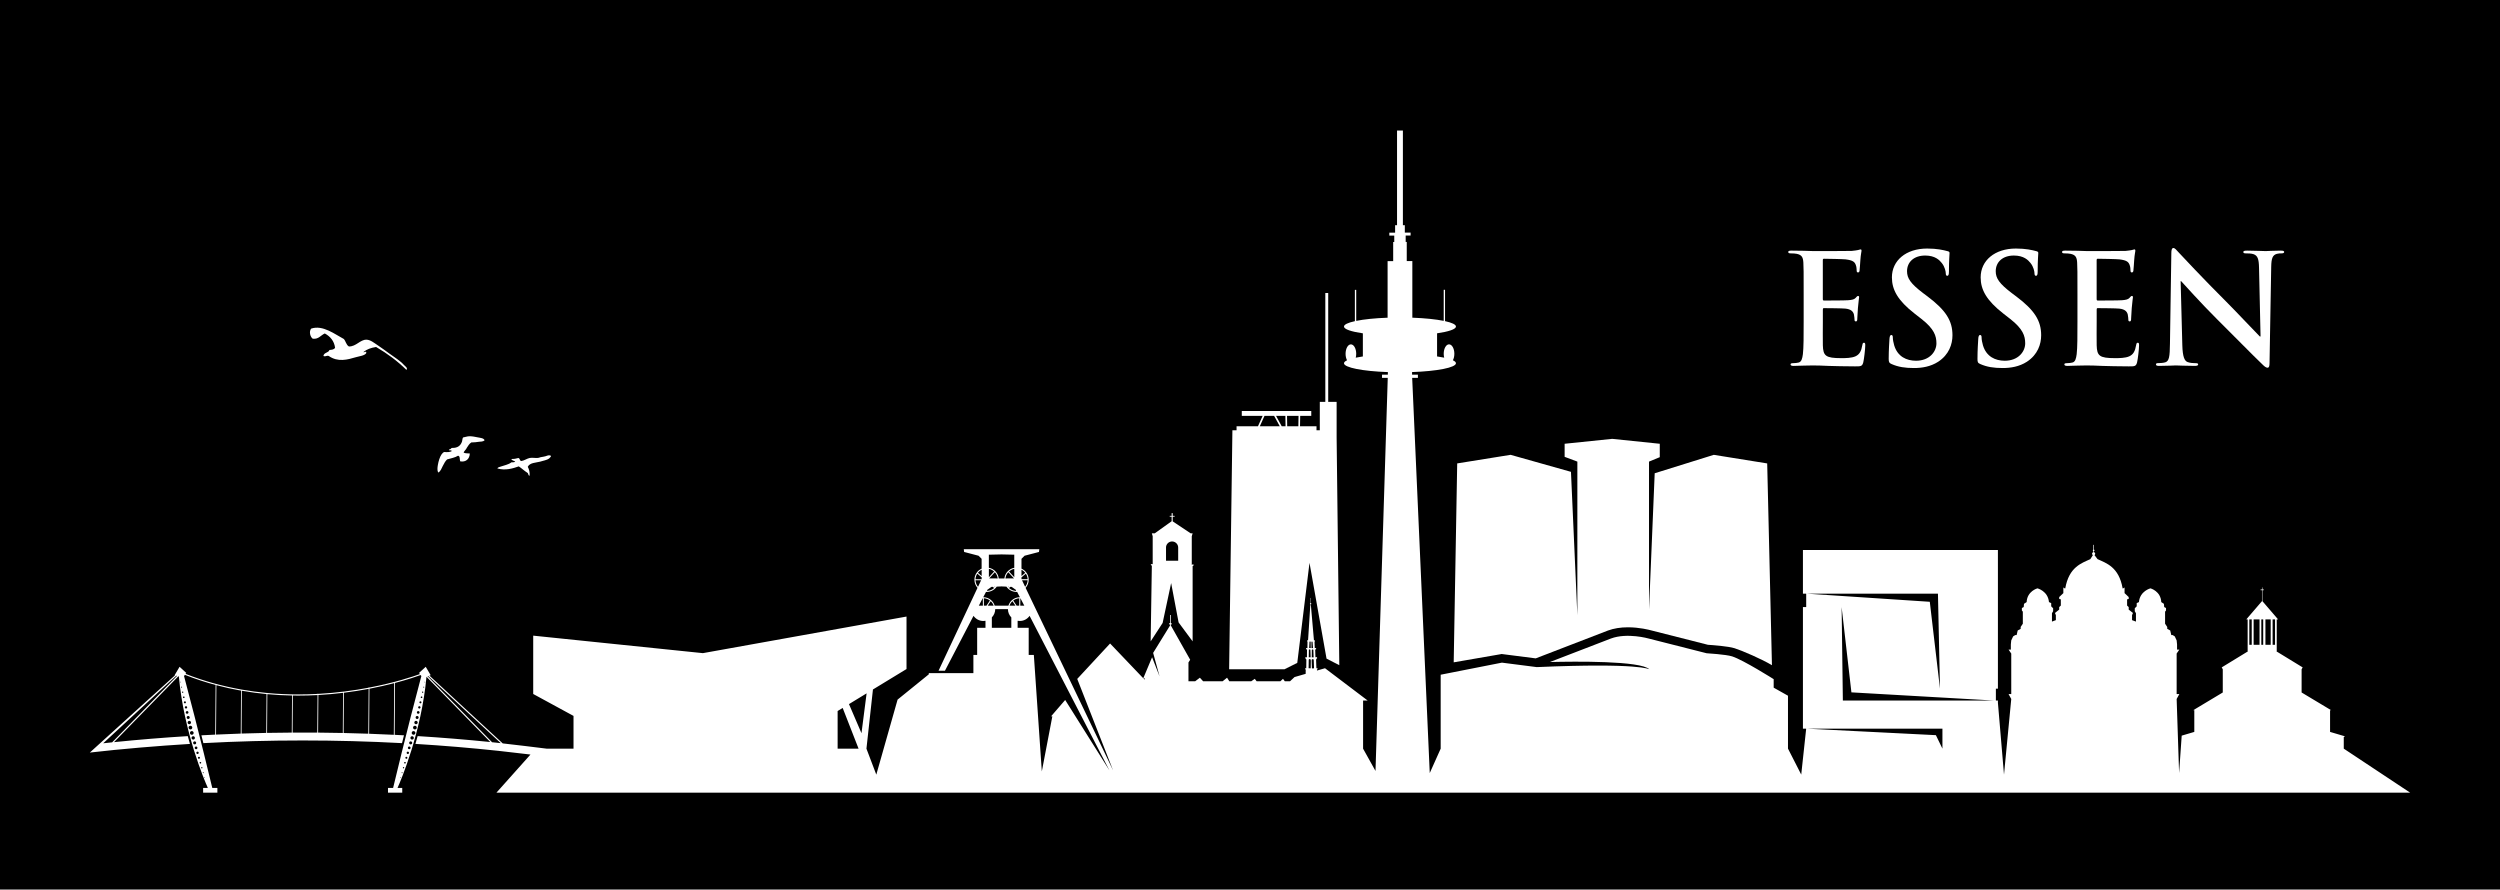 <?xml version="1.0" encoding="utf-8"?>
<!-- Generator: Adobe Illustrator 26.1.0, SVG Export Plug-In . SVG Version: 6.00 Build 0)  -->
<svg version="1.1" id="Layer_1" xmlns="http://www.w3.org/2000/svg" xmlns:xlink="http://www.w3.org/1999/xlink" x="0px" y="0px"
	 viewBox="0 0 1400 498.15" style="enable-background:new 0 0 1400 498.15;" xml:space="preserve">
<style type="text/css">
	.st0{fill:#FFFFFF;}
</style>
<rect y="-500" class="st0" width="1400" height="1000"/>
<rect width="1400" height="500"/>
<g>
	<path class="st0" d="M175.15,189.68c3.31,0.4,4.48-1.98,6.75-2.94c3.12,1.72,5.22,4.24,5.74,7.96c-0.52,1.11-1.86,1.16-3.13,1.29
		c-0.65,1.76-3.06,1.23-3.41,3.37c1.4,0.52,1.68-0.41,2.98-0.03c5.12,3.62,10.59,2.08,15.18,0.71c2.24-0.67,4.68-0.79,5.8-2.21
		c0.35-1.69-0.84-0.33-1.61-0.64c1.9-1.6,4.37-2.45,7.16-2.88c6.39,3.71,12.07,7.98,16.99,12.83c0.97-1.06-0.8-2.11-1.34-2.72
		c-2.12-2.4-5.28-4.31-8.47-6.62c-1.71-1.24-3.77-2.79-5.82-4.15c-2.45-1.62-4.44-3.37-6.76-3.43c-3.49-0.09-5.81,3.92-9.83,3.8
		c-1.55-0.93-1.71-2.94-2.84-4.19c-4.89-2.55-11.79-8.08-18.33-5.79C172.93,185.79,173.76,188.76,175.15,189.68z"/>
	<path class="st0" d="M247.95,260.96c0.72-1.4,1.39-2.71,2.42-3.68c2.11-0.63,4.45-1,6.13-2.08c1.29,0.21,0.81,2.09,1.2,3.15
		c3.09,0.58,5.28-1.22,5.39-4.4c-0.74-0.07-2.54-0.02-3.42-0.44c-0.09-0.47,0.93-1.41,1.38-2.08c0.13-0.18,0.2-0.42,0.35-0.64
		c0.61-0.93,1.45-2.41,2.56-3.03c1.5,0.04,2.89-0.19,4.1-0.35c1.08-0.14,2.5,0,3.3-0.87c-0.43-1.19-2.23-1.31-3.71-1.6
		c-1.49-0.29-3.25-0.67-4.73-0.65c-1.39,0.02-2.55,0.56-3.62,0.69c-0.43,0.69-0.33,1.58-0.57,2.27c-0.79,2.3-2.42,3.66-5.52,3.58
		c-0.57-0.05-0.56,0.54-1,0.62c-0.24,0.25-0.86,0.1-0.84,0.63c0.42,0.27,1.37-0.17,1.62,0.54c-1,0.63-2.58,0.63-4.27,0.51
		c-0.54,0.19-1.1,0.82-1.52,1.42c-0.88,1.28-1.66,3.74-2,5.82c-0.24,1.45-0.44,3.11,0.18,4.26
		C246.75,263.99,247.27,262.28,247.95,260.96z"/>
	<path class="st0" d="M290.52,261.17c1.69,1.13,3.08,2.49,4.81,3.59c0.69,0.34,0.26,1.54,1.26,1.64c0.14-2.04-0.32-3.61-1.04-4.99
		c1.16-2.36,4.45-2.24,6.93-2.89c0.45-0.12,0.97-0.28,1.53-0.43c0.65-0.18,1.67-0.41,2.42-0.74c1.13-0.5,1.44-0.85,2.14-1.83
		c-0.05-0.27-0.21-0.46-0.57-0.5c-0.93-0.21-1.82,0.28-2.6,0.5c-0.77,0.22-1.57,0.31-2.6,0.5c-0.44,0.08-1.05,0.39-1.54,0.43
		c-1.55,0.13-3.18-0.28-4.65,0.02c-1.5,0.31-2.97,1.44-4.66,1.71c-1.08-0.16-0.63-1.51-1.68-1.7c-1.14,0.37-2.42,0.57-3.87,0.55
		c0.12,0.97,1.62,0.88,2.12,1.54c-0.55,0.35-1.38,0.32-2.16,0.35c-1.62,1.29-3.78,1.57-6.01,2.38c-0.59,0.21-1.53,0.36-1.83,1.03
		C283.08,263.63,287.23,262.32,290.52,261.17z"/>
	<path class="st0" d="M651.07,348.86l4.77-22.35l4.17,22.05l7.86,10.61v-42.12l0.84-0.76l-1.62-0.3v-0.06h0.3v-15.64l0.48-1.62
		h-1.08l-10.07-6.71v-2.64h1.08v-0.42h-1.08v-1.56h-0.6v1.56h-1.08v0.42h1.08v2.57l-9.47,6.78h-1.62l0.48,1.62v15.64h-1.14
		l0.66,1.04l-0.66,42.2L651.07,348.86z M652.96,306.63c0-1.88,1.52-3.41,3.41-3.41c1.88,0,3.41,1.53,3.41,3.41v7.38h-6.81V306.63z"
		/>
	<path class="st0" d="M726.47,371.21l6.85-56.02l9.54,53.64l7.15,3.68l-1.5-127.54v-4.02v-15.92h-4.71v-60.95h-1.62v60.95h-3.09
		v15.92h-1.85v-2.23h-9.23l0.1-5.82h6.2v-2.74H695.4v2.74h11.68l-2.62,5.82h-11.99v2.23h-2.32l-1.83,133.84h31.01L726.47,371.21z
		 M727.18,232.89l-0.1,5.82h-6.25l-0.09-5.82H727.18z M705.49,238.72l2.62-5.82h5.4l3.17,5.82H705.49z M714.59,232.89h5.22l0.1,5.82
		h-2.15L714.59,232.89z"/>
	<path class="st0" d="M840.15,366.39l0.76-0.15l0.77,0.1l18.33,2.35l6.25-2.41l34.17-13.17l0.03-0.01l0.03-0.01
		c3.23-1.19,6.98-1.8,11.17-1.8c6.47,0,11.99,1.46,12.74,1.66l32.05,8.14c2.67,0.17,11.43,0.8,14.99,1.95
		c4.32,1.39,15.13,6.05,20.85,9.48l-2.66-113l-29.91-4.81l-33.09,10.32l-3.18,76.29V258.5l6.02-2.48v-7.51l-26.64-2.75l-26.64,2.75
		v7.32l7.13,2.67v85.99l-3.58-80.26l-33.8-9.53l-29.91,4.81l-1.96,111.4L840.15,366.39z"/>
	<path class="st0" d="M1349.71,443.91l-37.2-24.67v-6.51l0.71-0.38l-8.38-2.48v-12.16h0.59l-16.53-9.92V374.8l0.59-1.06l-14.29-8.74
		h-0.23v-18.13h0.77l-8.79-10.23v-6.12h0.77v-0.42h-0.77v-1.12h-0.24v1.12h-0.77v0.42h0.77v6.12l-8.79,10.23h0.76V365h-0.23
		l-14.29,8.74l0.59,1.06v12.99l-16.53,9.92h0.59v12.16l-7.06,2.09l-1.46,20.94l-1.37-41.47l1.51-2.75h-1.51v-22.69l1.51-2.22h-1.28
		v-2.87l-0.23-2.26l-1.05-2.26l-1.21-0.76h-0.75l-0.6-2.56l-1.66-0.91v-1.06l-1.21-1.81v-5.04v-1v-0.7l0.53-0.68v-1.36l-1.02-0.56
		l-0.17-1.81l-1.47-0.96c-0.28-6.17-6.06-7.7-6.06-7.7s-5.89,1.47-6.46,7.7l-1.24,0.57v1.81l-1.08,1.08v1.64l0.66,1.13v4.69
		l-2.19-0.82v-2.78l0.51-1.23c-2.38-1.89-2.38-1.89-2.38-1.89v-1.41l-0.9-0.85v-3.46l0.9-0.23v-1.07l-2.32-2.21v-3.17
		c0,0-1.02,0.8-1.08,0.51c-2.09-12-9.14-14.11-14.04-16.36l-1.74-2.28c0.25-0.15,0.42-0.43,0.42-0.75c0-0.43-0.3-0.78-0.7-0.86
		v-0.56c0.17-0.07,0.29-0.24,0.29-0.45c0-0.2-0.12-0.38-0.29-0.45v-2.64h-0.35v2.64c-0.17,0.07-0.29,0.24-0.29,0.45
		c0,0.2,0.12,0.38,0.29,0.45v0.56c-0.4,0.08-0.7,0.44-0.7,0.86c0,0.34,0.19,0.62,0.46,0.77l-1.44,2.26
		c-4.89,2.25-11.94,4.36-14.04,16.36c-0.05,0.29-1.07-0.51-1.07-0.51v3.17l-2.32,2.21v1.07l0.91,0.23v3.46l-0.91,0.85v1.41
		c0,0,0,0-2.38,1.89l0.51,1.23v2.78l-2.19,0.82v-4.69l0.66-1.13v-1.64l-1.08-1.08v-1.81l-1.25-0.57c-0.57-6.23-6.45-7.7-6.45-7.7
		s-5.78,1.53-6.06,7.7l-1.47,0.96l-0.17,1.81l-1.02,0.56v1.36l0.53,0.68v0.7v1v5.04l-1.21,1.81v1.06l-1.66,0.91l-0.6,2.56h-0.75
		l-1.21,0.76l-1.06,2.26l-0.22,2.26v2.87h-1.28l1.51,2.22v22.69h-1.51l1.51,2.75l-4.06,42.36l-3.41-40.23v-1.28h-1.14v-6.62h1.14
		v-53.22v-7.08V308h-109.19v24.44h1.83h73.78l1.14,53.22l-5.71-48.66l-69.21-4.57v7.54h-1.83v52.31v15.76h1.83h19.87h56.42v11.19
		l-3.66-7.54l-72.64-3.66l-2.77,25.74l-7.42-14.55V389.6l-8.01-4.51v-4.76c0,0-16.96-10.73-23.28-12.76
		c-3.42-1.1-14.27-1.75-14.27-1.75l-32.54-8.26c0,0-11.89-3.38-21.03,0l-34.17,13.17c13.88-0.34,50.83-0.77,55.7,4.1
		c0,0-5.13-3.75-63.08-1.25l-19.52-2.5l-34.29,6.76v41.41l-6.12,13.66l-9.84-221.31h3.21v-1.79h-3.25l-0.04-1.45
		c14.05-0.49,24.59-2.52,24.59-4.95c0-0.58-0.61-1.14-1.71-1.66c0.5-0.95,0.82-2.22,0.82-3.63c0-2.92-1.33-5.29-2.98-5.29
		c-1.65,0-2.98,2.37-2.98,5.29c0,0.78,0.1,1.51,0.27,2.17c-1.2-0.25-2.53-0.48-3.99-0.69v-12.95c6.48-0.93,10.57-2.29,10.57-3.8
		c0-1.13-2.27-2.17-6.11-3.01v-17.54h-0.74v17.38c-4.37-0.88-10.52-1.52-17.57-1.78v-31.69h-3.13v-10.72h-0.6v-3.58h2.76v-1.64
		h-3.24v-4.17h-1.08V73.09h-1.12h-1.04h-1.12v53.02h-1.08v4.17h-3.24v1.64h2.76v3.58h-0.6v10.72h-3.13v31.69
		c-7.05,0.25-13.21,0.89-17.57,1.78v-17.38h-0.75v17.54c-3.83,0.84-6.1,1.88-6.1,3.01c0,1.51,4.09,2.87,10.57,3.8v12.95
		c-1.46,0.21-2.79,0.44-3.99,0.69c0.17-0.66,0.27-1.4,0.27-2.17c0-2.92-1.33-5.29-2.98-5.29c-1.64,0-2.98,2.37-2.98,5.29
		c0,1.41,0.31,2.68,0.82,3.63c-1.1,0.52-1.71,1.08-1.71,1.66c0,2.43,10.54,4.46,24.59,4.95l-0.04,1.45h-3.25v1.79h3.21l-6.86,220.12
		l-6.95-12.47V392.3l-0.02-0.01l2.59,0.01l-23.89-18.09l-4.5,1.3l-0.03-0.69l0.33-0.01l-0.02-0.61l-0.61,0.02l-0.18-5l0.27-0.08
		l-0.02-0.39l0.33-0.01l-0.03-0.72l-0.91,0.04l-0.12-4.11l0.27-0.23l-0.01-0.33l0.27-0.12l-0.01-0.39l-0.77,0.03l-0.13-3.49
		l0.16-0.14l-0.03-0.67l-0.47-0.15l-1.69-19.49l-0.08-0.06v-0.43c0.18-0.04,0.32-0.2,0.32-0.39s-0.14-0.35-0.32-0.38v-2.85h-0.18
		v2.86c-0.17,0.04-0.29,0.2-0.29,0.38c0,0.18,0.12,0.33,0.29,0.38v0.38l-0.08,0.06l-1.24,19.52l-0.47,0.16l-0.01,0.67l0.16,0.14
		l-0.05,3.5l-0.77-0.01l-0.01,0.39l0.28,0.11l0,0.33l0.27,0.23l-0.03,4.11l-0.91-0.01l-0.01,0.72l0.33,0l-0.01,0.39l0.28,0.08
		l-0.07,5l-0.61-0.01l-0.01,0.61l0.33,0.01l-0.04,2.5l-6.23,1.8l-2.52,2.35h-2.92l-1.02-1.36l-1.46,1.36h-13.31l-1.03-1.36
		l-1.97,1.36h-12.29l-1.26-1.99l-2.48,1.99h-10.93l-1.81-1.99l-2.63,1.99h-3.77v-10.51l0.96-1.54l-10.87-19.27v-0.49h0.48v-0.74
		h-0.48v-4.55h-0.42v4.55h-0.45v0.74h0.45v0.61l-9.45,15.32l3.6,13.16l-4.19-10.73l-4.94,11.78l-18.58-19.48l-18.4,19.84
		l20.08,51.23L574.34,329.2c1.07-1.21,1.73-2.79,1.73-4.53c0-2.78-1.66-5.16-4.04-6.23v-5.5l1.73-1.73l8.07-2.11l0.19-1.54h-19.61
		h-3.08h-19.61l0.19,1.54l8.07,2.11l1.73,1.73v5.5c-2.38,1.07-4.03,3.45-4.03,6.23c0,1.74,0.65,3.33,1.72,4.53l-21.81,46.4h3.59
		l15.99-30.73c1.2,1.74,3.21,2.88,5.48,2.88c0.42,0,0.83-0.04,1.22-0.11v3.93h-4.66v15.19h-2.11v10.19h-24.97v0.67l-17.48,14.16
		l-11.92,42.02l-5.52-14.55l3.64-33.14l18.8-11.45v-29.39l-114.03,20.49l-95.02-9.8v32.67l22.57,12.28v18.35h-14.91
		c-6.13-0.77-18.6-2.29-24.74-2.96l-41.06-37.97l0.72-0.23l-2.77-4.7l-3.73,3.42l0.46,0.66c-3.76,1.37-13.96,4.8-28.27,7.55l0-0.14
		c-0.14,0.03-0.29,0.04-0.44,0.05l0,0.18c-8.2,1.55-17.73,2.88-28.16,3.45v-0.07c-0.15,0-0.3-0.02-0.44-0.05v0.14
		c-3.48,0.19-7.05,0.29-10.71,0.29c-5.63,0-11.46-0.24-17.42-0.79l0-0.04c-0.05,0-0.11,0.01-0.16,0.01c-0.09,0-0.19-0.01-0.28-0.02
		v0c-4.65-0.44-9.39-1.07-14.19-1.92c-0.03-0.01-0.06-0.02-0.08-0.03v0.01c-10.19-1.81-20.63-4.62-31.08-8.74l0.38-0.55l-3.73-3.42
		l-2.77,4.7l0.22,0.07l-47.72,43.27c18.27-2.09,37.75-3.72,56.08-4.84c-0.41-1.41-0.82-2.87-1.22-4.37
		c-13.79,0.85-27.56,1.98-41.31,3.38l36.02-36.87l0.3,0.1c2.82,31.21,14.26,57.99,16.23,62.41h-2.64v2.66h7.98v-2.66h-2.86l0-0.01
		c0,0-7.33-30.89-15.81-62.64l0.47-0.68c5.82,2.3,11.65,4.19,17.43,5.74l-0.23,0l-0.2,27.73c-2.58,0.12-5.16,0.25-7.75,0.39
		c0.38,1.5,0.74,2.96,1.1,4.38c37.05-1.99,74.19-1.99,111.24,0c0.35-1.42,0.72-2.88,1.1-4.38c-1.74-0.1-3.48-0.18-5.22-0.27
		l0.21-29.06c7.05-1.85,12.04-3.57,14.35-4.42l0.39,0.56c-8.48,31.75-15.81,62.64-15.81,62.64l0,0.01h-2.87v2.66h7.98v-2.66h-2.64
		c1.96-4.41,13.37-31.11,16.22-62.26l35.72,36.56c-13.55-1.37-27.11-2.48-40.69-3.32c-0.4,1.5-0.81,2.95-1.22,4.37
		c15.61,0.95,31.2,2.26,46.76,3.92l0.09,0.09l0.07-0.07c5.84,0.62,11.67,1.3,17.5,2.02l-19.07,21.36H1349.71z M1272.66,346.87h1.36
		v14.23h-1.36V346.87z M1268.64,346.87h2.95v14.23h-2.95V346.87z M1266.34,346.87h0.18h0.23h0.13h0.23h0.29v14.23h-0.52h-0.13h-0.41
		V346.87z M1262.03,346.87h3.31v14.23h-3.31V346.87z M1259.61,346.87h1.36v14.23h-1.36V346.87z M1032,392.29l-0.69-52.31l5.48,47.74
		l79.72,4.57h-28.78H1032z M735.86,374.27l-1.11,0.04l0-0.04l-0.08,0l-0.14-3.82l0.01-0.96l0.25-0.24l0.38-0.18l0.34,0.16l0.18,0.27
		L735.86,374.27z M735.63,368.09l-1.04,0.04l0.03-4.14l0.16-0.26l0.38-0.04l0.31,0.24L735.63,368.09z M734.51,359.3l0.25-0.04
		l0.17,0.08l0.12,0.25l0.24,3.35l-0.64,0.02l0-0.04l-0.23,0h0l-0.02-3.26L734.51,359.3z M733.31,359.54l0.11-0.25l0.17-0.08
		l0.25,0.03l0.13,0.36l0.05,3.3l-0.88-0.01L733.31,359.54z M732.97,363.9l0.31-0.25l0.38,0.03l0.16,0.25l0.02,0.47l0.11,3.67
		l-1.04-0.02L732.97,363.9z M732.89,369.47l0.17-0.28l0.33-0.16l0.38,0.17l0.25,0.23l0,0.12l0.03,0.9l-0.05,3.8l-1.18-0.02
		L732.89,369.47z M641.07,379.87l-0.06,0.75l-0.71-0.75H641.07z M566.34,351.57h-10.91v-5.82c1.17-1.2,1.9-2.84,1.9-4.65h2.38h2.35
		h2.38c0,1.81,0.72,3.45,1.9,4.65V351.57z M553.13,339.17l1.68-2.51c0.73,0.68,1.29,1.54,1.62,2.51H553.13z M565.34,339.17
		c0.32-0.97,0.89-1.83,1.62-2.51l1.68,2.51H565.34z M567.41,336.31l-0.24,0.16c0.99-0.84,2.25-1.37,3.63-1.43l-0.03,4.14h-1.45
		L567.41,336.31z M576.57,344.87l44.7,86.54l-24.77-39.43l-7.91,9.17h0.72L583.42,432l-4.47-65.25h-2.88v-15.19h-6.2v-3.93
		c0.4,0.08,0.8,0.11,1.22,0.11C573.37,347.75,575.37,346.61,576.57,344.87z M574.07,328.62l-1.73-3.67h3.14
		C575.42,326.34,574.9,327.61,574.07,328.62z M572.03,319.07c0.91,0.46,1.69,1.12,2.28,1.94l-0.19-0.22l-2.09,1.78V319.07z
		 M572.03,323.33l2.44-2.08c0.6,0.91,0.96,1.98,1.01,3.12h-3.41l-0.04-0.1V323.33z M571.38,335.03c0.03,0,0.05,0,0.08,0.01
		l2.15,4.13h-2.26L571.38,335.03z M564.83,329.08c-0.17-0.17-0.32-0.34-0.47-0.53l0.61,0.03l-0.33,0.28L564.83,329.08z
		 M563.04,323.93c0.16-1.33,0.73-2.54,1.59-3.48l3.19,3.44L563.04,323.93z M565.05,320.06c0.82-0.74,1.82-1.29,2.95-1.52v4.7
		L565.05,320.06z M565.81,328.62l0.74,0.04l2.4,1.71v0.54c-1.5-0.07-2.87-0.67-3.92-1.62L565.81,328.62z M553.77,310.63l7.11-0.16
		l7.11,0.16v7.33c-2.94,0.54-5.22,2.97-5.53,5.98l-1.58,0.01l-1.58-0.01c-0.32-3.01-2.6-5.44-5.54-5.98V310.63z M556.79,328.58
		l0.61-0.03c-0.15,0.18-0.3,0.36-0.47,0.53l0.19-0.22L556.79,328.58z M553.95,323.89l3.18-3.44c0.86,0.94,1.43,2.15,1.59,3.48
		L553.95,323.89z M553.77,318.54c1.12,0.23,2.13,0.77,2.95,1.52l-2.95,3.18V318.54z M552.81,330.37l2.4-1.71l0.74-0.04l0.78,0.66
		c-1.04,0.95-2.41,1.56-3.92,1.62V330.37z M549.73,319.07v3.49l-2.09-1.78l-0.19,0.22C548.05,320.2,548.83,319.53,549.73,319.07z
		 M547.29,321.25l2.44,2.08v0.95l-0.04,0.1h-3.41C546.34,323.22,546.7,322.15,547.29,321.25z M546.28,324.95h3.14l-1.72,3.67
		C546.86,327.61,546.35,326.34,546.28,324.95z M548.15,339.17l2.15-4.13c0.03,0,0.05,0,0.08-0.01l0.03,4.14H548.15z M550.61,334.45
		l1.55-2.97c0.02,0,0.05,0,0.07,0v0.01h0.58v-0.01c2.22-0.09,4.17-1.24,5.34-2.96l2.73-0.13l2.73,0.13
		c1.18,1.72,3.12,2.87,5.34,2.96v0.01h0.58v-0.01c0.03,0,0.05,0,0.07,0l1.54,2.97c-0.02,0-0.04,0-0.06,0
		c-3.01,0-5.54,1.99-6.37,4.73h-2.67h-2.35h-2.66c-0.83-2.74-3.36-4.73-6.37-4.73C550.65,334.45,550.63,334.45,550.61,334.45z
		 M550.99,339.17l-0.03-4.14c1.38,0.07,2.65,0.59,3.63,1.43l-0.24-0.16l-1.91,2.87H550.99z M485.3,388.28l-2.87,22.31l-7-16.29
		L485.3,388.28z M469.07,398.17l2.83-1.72l8.9,22.8h-11.73V398.17z M62.8,415.71c-1.67,0.17-3.34,0.35-5.01,0.53l40.94-37.86
		l0.41,0.13L62.8,415.71z M101.11,382.15c-0.1,0.03-0.2-0.04-0.23-0.14c-0.02-0.1,0.04-0.2,0.14-0.23c0.1-0.03,0.2,0.04,0.23,0.14
		C101.27,382.02,101.21,382.13,101.11,382.15z M101.75,385.08c-0.15,0.04-0.31-0.05-0.34-0.21c-0.04-0.15,0.05-0.3,0.21-0.34
		c0.15-0.04,0.31,0.05,0.34,0.2C102,384.88,101.9,385.04,101.75,385.08z M101.94,387.72c-0.05-0.2,0.07-0.41,0.27-0.46
		c0.2-0.05,0.41,0.07,0.46,0.27c0.05,0.2-0.07,0.41-0.27,0.46C102.19,388.05,101.99,387.93,101.94,387.72z M114.58,435.32
		c0.1-0.03,0.2,0.03,0.23,0.14c0.03,0.1-0.04,0.2-0.14,0.23c-0.1,0.03-0.2-0.03-0.23-0.13
		C114.42,435.45,114.48,435.35,114.58,435.32z M113.75,432.45c0.15-0.04,0.3,0.05,0.34,0.2c0.04,0.15-0.05,0.31-0.2,0.34
		c-0.15,0.04-0.3-0.05-0.34-0.21C113.51,432.64,113.6,432.48,113.75,432.45z M112.93,429.57c0.2-0.05,0.41,0.07,0.46,0.27
		c0.05,0.2-0.07,0.41-0.27,0.46c-0.2,0.05-0.41-0.07-0.46-0.27C112.6,429.82,112.72,429.62,112.93,429.57z M112.67,427.03
		c0.06,0.25-0.09,0.51-0.34,0.57c-0.25,0.06-0.51-0.09-0.57-0.34c-0.06-0.25,0.09-0.51,0.34-0.57
		C112.35,426.63,112.61,426.78,112.67,427.03z M111.96,424.22c0.08,0.3-0.11,0.61-0.41,0.69c-0.3,0.08-0.61-0.1-0.69-0.41
		c-0.08-0.3,0.11-0.61,0.41-0.69C111.58,423.74,111.88,423.92,111.96,424.22z M111.25,421.42c0.09,0.35-0.12,0.71-0.48,0.8
		c-0.35,0.09-0.71-0.13-0.8-0.48c-0.09-0.35,0.12-0.71,0.48-0.8C110.8,420.85,111.16,421.06,111.25,421.42z M110.54,418.61
		c0.1,0.4-0.14,0.81-0.55,0.92c-0.4,0.1-0.81-0.14-0.92-0.55c-0.1-0.4,0.14-0.82,0.55-0.92
		C110.03,417.96,110.44,418.2,110.54,418.61z M109.83,415.8c0.11,0.46-0.16,0.92-0.62,1.03c-0.45,0.11-0.92-0.16-1.03-0.62
		c-0.11-0.45,0.16-0.92,0.62-1.03C109.25,415.07,109.71,415.34,109.83,415.8z M109.12,412.99c0.13,0.51-0.18,1.02-0.68,1.15
		c-0.5,0.13-1.02-0.18-1.15-0.68c-0.13-0.5,0.18-1.02,0.68-1.15C108.48,412.18,108.99,412.49,109.12,412.99z M108.41,410.18
		c0.14,0.56-0.2,1.12-0.75,1.26c-0.56,0.14-1.12-0.2-1.26-0.75c-0.14-0.56,0.2-1.12,0.75-1.26
		C107.7,409.29,108.26,409.63,108.41,410.18z M107.65,407.2c0.14,0.55-0.2,1.12-0.75,1.26c-0.55,0.14-1.12-0.2-1.26-0.75
		c-0.14-0.56,0.19-1.12,0.75-1.26C106.94,406.3,107.51,406.64,107.65,407.2z M106.94,404.39c0.13,0.5-0.18,1.02-0.68,1.15
		c-0.5,0.13-1.02-0.18-1.15-0.68c-0.13-0.5,0.18-1.02,0.68-1.15C106.3,403.58,106.81,403.88,106.94,404.39z M106.22,401.58
		c0.12,0.46-0.16,0.92-0.61,1.03c-0.46,0.12-0.92-0.16-1.03-0.61c-0.11-0.45,0.16-0.92,0.61-1.03
		C105.65,400.85,106.11,401.12,106.22,401.58z M105.51,398.77c0.1,0.4-0.14,0.81-0.55,0.92c-0.4,0.1-0.81-0.14-0.92-0.55
		c-0.1-0.4,0.14-0.81,0.55-0.92C105,398.12,105.41,398.37,105.51,398.77z M104.8,395.96c0.09,0.36-0.12,0.71-0.48,0.8
		c-0.35,0.09-0.71-0.12-0.8-0.48c-0.09-0.35,0.12-0.71,0.48-0.8C104.35,395.4,104.71,395.61,104.8,395.96z M104.09,393.16
		c0.08,0.3-0.11,0.61-0.41,0.69c-0.3,0.07-0.61-0.11-0.69-0.41c-0.08-0.3,0.11-0.61,0.41-0.69
		C103.71,392.67,104.01,392.85,104.09,393.16z M103.38,390.35c0.06,0.25-0.09,0.51-0.34,0.57c-0.25,0.07-0.51-0.09-0.57-0.34
		c-0.06-0.25,0.09-0.51,0.34-0.57C103.06,389.94,103.32,390.1,103.38,390.35z M134.82,410.81c-4.62,0.15-9.23,0.34-13.85,0.56
		l0.2-27.66c4.64,1.23,9.26,2.24,13.82,3.05L134.82,410.81z M149.11,410.43c-4.62,0.09-9.23,0.21-13.85,0.36l0.17-23.96
		c4.67,0.82,9.29,1.42,13.83,1.85L149.11,410.43z M163.4,410.25c-4.62,0.03-9.23,0.09-13.85,0.17l0.15-21.69
		c4.71,0.43,9.33,0.68,13.84,0.76L163.4,410.25z M177.68,410.27c-4.62-0.04-9.23-0.04-13.84-0.02l0.15-20.75
		c1.05,0.02,2.1,0.03,3.14,0.03c3.66,0,7.23-0.1,10.7-0.29L177.68,410.27z M191.97,410.47c-4.61-0.1-9.23-0.17-13.84-0.21
		l0.15-21.05c4.83-0.27,9.46-0.69,13.85-1.22L191.97,410.47z M206.26,410.88c-4.61-0.16-9.23-0.29-13.84-0.4l0.16-22.55
		c4.94-0.61,9.58-1.35,13.86-2.16L206.26,410.88z M220.54,411.49c-4.61-0.23-9.23-0.42-13.84-0.59l0.18-25.21
		c5.2-0.99,9.86-2.08,13.87-3.12L220.54,411.49z M224.32,435.69c-0.1-0.03-0.16-0.13-0.14-0.23c0.03-0.1,0.13-0.16,0.23-0.14
		c0.1,0.03,0.16,0.13,0.14,0.23C224.52,435.65,224.42,435.71,224.32,435.69z M225.1,432.99c-0.15-0.04-0.24-0.19-0.21-0.34
		c0.04-0.15,0.19-0.24,0.34-0.2c0.15,0.04,0.25,0.19,0.21,0.34C225.4,432.94,225.25,433.03,225.1,432.99z M226.34,430.02
		c-0.05,0.2-0.26,0.33-0.46,0.27c-0.2-0.05-0.32-0.26-0.27-0.46c0.05-0.2,0.25-0.33,0.46-0.27
		C226.26,429.62,226.39,429.82,226.34,430.02z M227.23,427.26c-0.06,0.25-0.32,0.41-0.57,0.34c-0.25-0.07-0.4-0.32-0.34-0.57
		c0.06-0.25,0.32-0.41,0.57-0.34C227.14,426.75,227.29,427.01,227.23,427.26z M228.12,424.5c-0.08,0.3-0.39,0.49-0.69,0.41
		c-0.3-0.08-0.49-0.39-0.41-0.69c0.08-0.3,0.38-0.49,0.69-0.41C228.02,423.89,228.2,424.2,228.12,424.5z M229.02,421.74
		c-0.09,0.35-0.45,0.57-0.8,0.48c-0.35-0.09-0.57-0.45-0.48-0.8c0.09-0.35,0.45-0.57,0.8-0.48
		C228.89,421.03,229.11,421.39,229.02,421.74z M229.91,418.98c-0.1,0.4-0.51,0.65-0.92,0.55c-0.4-0.1-0.65-0.51-0.55-0.92
		c0.1-0.41,0.51-0.65,0.92-0.55C229.77,418.16,230.01,418.57,229.91,418.98z M230.81,416.22c-0.12,0.46-0.58,0.73-1.03,0.62
		c-0.45-0.12-0.73-0.58-0.62-1.03c0.12-0.45,0.58-0.73,1.03-0.61C230.65,415.3,230.92,415.76,230.81,416.22z M231.7,413.46
		c-0.13,0.5-0.64,0.81-1.15,0.68c-0.5-0.13-0.81-0.64-0.68-1.15c0.13-0.5,0.64-0.81,1.15-0.68
		C231.52,412.44,231.83,412.95,231.7,413.46z M232.59,410.69c-0.14,0.56-0.71,0.89-1.26,0.75c-0.56-0.14-0.89-0.71-0.75-1.26
		c0.14-0.56,0.71-0.89,1.26-0.75C232.4,409.57,232.74,410.14,232.59,410.69z M233.35,407.71c-0.14,0.55-0.7,0.89-1.26,0.75
		c-0.56-0.14-0.89-0.71-0.75-1.26c0.14-0.56,0.71-0.89,1.26-0.75C233.16,406.58,233.49,407.15,233.35,407.71z M233.88,404.85
		c-0.13,0.5-0.64,0.81-1.15,0.68c-0.51-0.13-0.81-0.64-0.68-1.15c0.13-0.51,0.64-0.81,1.15-0.68
		C233.7,403.83,234.01,404.35,233.88,404.85z M234.41,402c-0.12,0.45-0.58,0.73-1.03,0.61c-0.46-0.11-0.73-0.58-0.61-1.03
		c0.11-0.46,0.58-0.73,1.03-0.62C234.25,401.08,234.52,401.54,234.41,402z M234.94,399.14c-0.1,0.4-0.51,0.65-0.92,0.55
		c-0.4-0.1-0.65-0.51-0.55-0.92c0.1-0.41,0.51-0.65,0.92-0.55C234.79,398.33,235.04,398.74,234.94,399.14z M235.47,396.29
		c-0.09,0.35-0.45,0.57-0.8,0.48c-0.35-0.09-0.57-0.45-0.48-0.8c0.09-0.35,0.45-0.57,0.8-0.48
		C235.34,395.58,235.55,395.94,235.47,396.29z M235.99,393.44c-0.08,0.3-0.38,0.48-0.69,0.41c-0.3-0.08-0.49-0.39-0.41-0.69
		c0.08-0.3,0.39-0.49,0.69-0.41C235.89,392.82,236.07,393.13,235.99,393.44z M236.52,390.58c-0.06,0.25-0.32,0.41-0.57,0.34
		c-0.25-0.06-0.41-0.32-0.34-0.57c0.06-0.25,0.32-0.41,0.57-0.34C236.43,390.07,236.59,390.33,236.52,390.58z M237.05,387.72
		c-0.05,0.2-0.26,0.32-0.46,0.27c-0.2-0.05-0.32-0.26-0.27-0.46c0.05-0.2,0.26-0.33,0.46-0.27
		C236.98,387.32,237.1,387.52,237.05,387.72z M237.24,385.08c-0.15-0.04-0.24-0.19-0.21-0.34c0.04-0.15,0.19-0.24,0.34-0.2
		c0.15,0.04,0.24,0.19,0.21,0.34C237.54,385.02,237.39,385.11,237.24,385.08z M237.88,382.15c-0.1-0.03-0.16-0.13-0.14-0.23
		c0.03-0.1,0.13-0.16,0.23-0.14c0.1,0.03,0.16,0.13,0.14,0.23C238.08,382.12,237.98,382.18,237.88,382.15z M275.56,415.65l-36.15-37
		l0.33-0.11l40.68,37.62C278.81,415.99,277.18,415.81,275.56,415.65z"/>
	<path class="st0" d="M1209.21,204.9c4.44,0,8.45-0.26,9.22-0.26c1.62,0,5.04,0.26,10.59,0.26c1.2,0,1.96-0.17,1.96-0.85
		c0-0.51-0.51-0.68-1.45-0.68c-1.37,0-2.99-0.08-4.44-0.6c-1.71-0.6-2.82-2.82-2.99-9.48l-0.94-35.86h0.26
		c1.54,1.62,11.01,12.29,20.32,21.52c8.88,8.79,19.81,19.98,25.19,25.1c0.94,0.94,1.96,1.88,2.9,1.88c0.77,0,1.11-0.77,1.11-2.65
		l0.94-53.87c0.09-4.78,0.77-6.57,3.16-7.26c1.02-0.26,1.71-0.26,2.56-0.26c1.02,0,1.54-0.26,1.54-0.77c0-0.68-0.85-0.77-1.96-0.77
		c-4.18,0-7.43,0.26-8.37,0.26c-1.79,0-5.89-0.26-10.33-0.26c-1.28,0-2.22,0.09-2.22,0.77c0,0.51,0.34,0.77,1.37,0.77
		c1.2,0,3.24,0,4.53,0.51c2.05,0.85,2.82,2.47,2.9,7.68l0.85,38.33h-0.43c-1.45-1.37-12.98-13.66-18.79-19.47
		c-12.46-12.38-25.44-26.3-26.47-27.41c-1.45-1.54-2.22-2.65-3.16-2.65c-0.85,0-1.11,1.2-1.11,2.9l-0.77,50.54
		c-0.09,7.43-0.43,9.9-2.65,10.59c-1.2,0.34-2.73,0.43-3.84,0.43c-0.85,0-1.37,0.17-1.37,0.68
		C1207.34,204.82,1208.11,204.9,1209.21,204.9z"/>
	<path class="st0" d="M1156.2,141.89c1.2,0,2.65,0.09,3.33,0.26c2.82,0.6,3.5,1.96,3.67,4.87c0.17,2.73,0.17,5.12,0.17,18.1v15.03
		c0,7.86,0,14.6-0.43,18.19c-0.34,2.48-0.77,4.35-2.47,4.7c-0.77,0.17-1.79,0.34-3.07,0.34c-1.03,0-1.37,0.26-1.37,0.68
		c0,0.6,0.6,0.85,1.71,0.85c1.71,0,3.93-0.17,5.89-0.17c2.05-0.09,3.93-0.09,4.87-0.09c2.56,0,5.21,0.09,8.88,0.26
		c3.67,0.09,8.37,0.26,14.77,0.26c3.25,0,4.01,0,4.61-2.22c0.43-1.71,1.11-7.51,1.11-9.48c0-0.86,0-1.54-0.68-1.54
		c-0.6,0-0.77,0.34-0.94,1.28c-0.6,3.5-1.62,5.29-3.84,6.32c-2.22,1.03-5.8,1.03-8.03,1.03c-8.71,0-10.07-1.28-10.24-7.17
		c-0.09-2.48,0-10.33,0-13.23v-6.75c0-0.51,0.08-0.85,0.51-0.85c2.05,0,10.5,0.08,12.12,0.26c3.16,0.34,4.35,1.62,4.78,3.33
		c0.26,1.11,0.26,2.22,0.34,3.07c0,0.43,0.17,0.77,0.77,0.77c0.77,0,0.77-0.94,0.77-1.62c0-0.6,0.26-4.01,0.34-5.72
		c0.34-4.35,0.68-5.72,0.68-6.23s-0.26-0.68-0.6-0.68c-0.43,0-0.77,0.43-1.37,1.11c-0.77,0.85-2.05,1.11-4.1,1.28
		c-1.96,0.17-11.78,0.17-13.66,0.17c-0.51,0-0.6-0.34-0.6-0.94v-21.6c0-0.6,0.17-0.85,0.6-0.85c1.71,0,10.67,0.17,12.12,0.34
		c4.27,0.51,5.12,1.54,5.72,3.07c0.43,1.02,0.51,2.48,0.51,3.07c0,0.77,0.17,1.19,0.77,1.19s0.77-0.51,0.85-0.94
		c0.17-1.03,0.34-4.78,0.43-5.64c0.26-3.93,0.68-4.95,0.68-5.55c0-0.43-0.09-0.77-0.51-0.77c-0.43,0-0.94,0.26-1.37,0.34
		c-0.68,0.17-2.05,0.34-3.67,0.51c-1.62,0.09-18.61,0.09-21.35,0.09c-1.2,0-3.16-0.09-5.38-0.17c-2.13,0-4.61-0.09-6.91-0.09
		c-1.28,0-1.88,0.17-1.88,0.77C1154.75,141.72,1155.26,141.89,1156.2,141.89z"/>
	<path class="st0" d="M1002.88,141.89c1.19,0,2.64,0.09,3.33,0.26c2.82,0.6,3.5,1.96,3.67,4.87c0.17,2.73,0.17,5.12,0.17,18.1v15.03
		c0,7.86,0,14.6-0.43,18.19c-0.34,2.48-0.77,4.35-2.47,4.7c-0.77,0.17-1.79,0.34-3.08,0.34c-1.02,0-1.37,0.26-1.37,0.68
		c0,0.6,0.6,0.85,1.71,0.85c1.71,0,3.93-0.17,5.89-0.17c2.05-0.09,3.93-0.09,4.87-0.09c2.56,0,5.21,0.09,8.88,0.26
		c3.67,0.09,8.37,0.26,14.77,0.26c3.24,0,4.01,0,4.61-2.22c0.43-1.71,1.11-7.51,1.11-9.48c0-0.86,0-1.54-0.68-1.54
		c-0.6,0-0.77,0.34-0.94,1.28c-0.6,3.5-1.62,5.29-3.84,6.32c-2.22,1.03-5.8,1.03-8.03,1.03c-8.71,0-10.07-1.28-10.25-7.17
		c-0.08-2.48,0-10.33,0-13.23v-6.75c0-0.51,0.09-0.85,0.51-0.85c2.05,0,10.5,0.08,12.12,0.26c3.16,0.34,4.35,1.62,4.78,3.33
		c0.26,1.11,0.26,2.22,0.34,3.07c0,0.43,0.17,0.77,0.77,0.77c0.77,0,0.77-0.94,0.77-1.62c0-0.6,0.26-4.01,0.34-5.72
		c0.34-4.35,0.68-5.72,0.68-6.23s-0.26-0.68-0.6-0.68c-0.43,0-0.77,0.43-1.37,1.11c-0.77,0.85-2.05,1.11-4.1,1.28
		c-1.96,0.17-11.78,0.17-13.66,0.17c-0.51,0-0.6-0.34-0.6-0.94v-21.6c0-0.6,0.17-0.85,0.6-0.85c1.71,0,10.67,0.17,12.12,0.34
		c4.27,0.51,5.12,1.54,5.72,3.07c0.43,1.02,0.51,2.48,0.51,3.07c0,0.77,0.17,1.19,0.77,1.19c0.6,0,0.77-0.51,0.85-0.94
		c0.17-1.03,0.34-4.78,0.43-5.64c0.26-3.93,0.68-4.95,0.68-5.55c0-0.43-0.09-0.77-0.51-0.77c-0.43,0-0.94,0.26-1.37,0.34
		c-0.68,0.17-2.05,0.34-3.67,0.51c-1.62,0.09-18.61,0.09-21.34,0.09c-1.2,0-3.16-0.09-5.38-0.17c-2.13,0-4.61-0.09-6.92-0.09
		c-1.28,0-1.88,0.17-1.88,0.77C1001.43,141.72,1001.94,141.89,1002.88,141.89z"/>
	<path class="st0" d="M1059.31,203.88c3.67,1.62,7.51,2.22,12.47,2.22c4.52,0,9.3-0.77,13.57-3.5c6.15-4.01,8.03-9.9,8.03-14.86
		c0-8.11-3.67-14-14-21.77l-2.39-1.79c-7.09-5.38-9.05-8.37-9.05-12.29c0-5.12,3.84-8.79,10.16-8.79c5.55,0,8.02,2.56,9.3,4.18
		c1.79,2.22,2.22,4.87,2.22,5.64c0,1.02,0.26,1.54,0.85,1.54c0.68,0,0.94-0.68,0.94-2.56c0-6.66,0.34-9.13,0.34-10.25
		c0-0.6-0.43-0.85-1.2-1.02c-2.22-0.6-5.81-1.45-11.36-1.45c-11.87,0-19.72,6.74-19.72,16.14c0,6.91,3.24,12.89,12.63,20.23
		l3.93,3.07c7.09,5.55,8.37,9.48,8.37,13.66c0,4.52-3.76,9.73-11.44,9.73c-5.29,0-10.33-2.31-12.21-8.62
		c-0.43-1.45-0.77-3.25-0.77-4.35c0-0.68-0.09-1.45-0.85-1.45c-0.68,0-0.94,0.94-1.03,2.22c-0.08,1.37-0.43,6.49-0.43,11.18
		C1057.69,202.85,1057.94,203.28,1059.31,203.88z"/>
	<path class="st0" d="M1108.99,203.88c3.67,1.62,7.51,2.22,12.46,2.22c4.53,0,9.31-0.77,13.58-3.5c6.15-4.01,8.02-9.9,8.02-14.86
		c0-8.11-3.67-14-14-21.77l-2.39-1.79c-7.09-5.38-9.05-8.37-9.05-12.29c0-5.12,3.84-8.79,10.16-8.79c5.55,0,8.03,2.56,9.31,4.18
		c1.79,2.22,2.22,4.87,2.22,5.64c0,1.02,0.26,1.54,0.86,1.54c0.68,0,0.94-0.68,0.94-2.56c0-6.66,0.34-9.13,0.34-10.25
		c0-0.6-0.43-0.85-1.19-1.02c-2.22-0.6-5.81-1.45-11.36-1.45c-11.87,0-19.72,6.74-19.72,16.14c0,6.91,3.25,12.89,12.64,20.23
		l3.93,3.07c7.09,5.55,8.37,9.48,8.37,13.66c0,4.52-3.76,9.73-11.44,9.73c-5.29,0-10.33-2.31-12.21-8.62
		c-0.43-1.45-0.77-3.25-0.77-4.35c0-0.68-0.08-1.45-0.85-1.45c-0.68,0-0.94,0.94-1.02,2.22c-0.09,1.37-0.43,6.49-0.43,11.18
		C1107.37,202.85,1107.63,203.28,1108.99,203.88z"/>
</g>
</svg>
